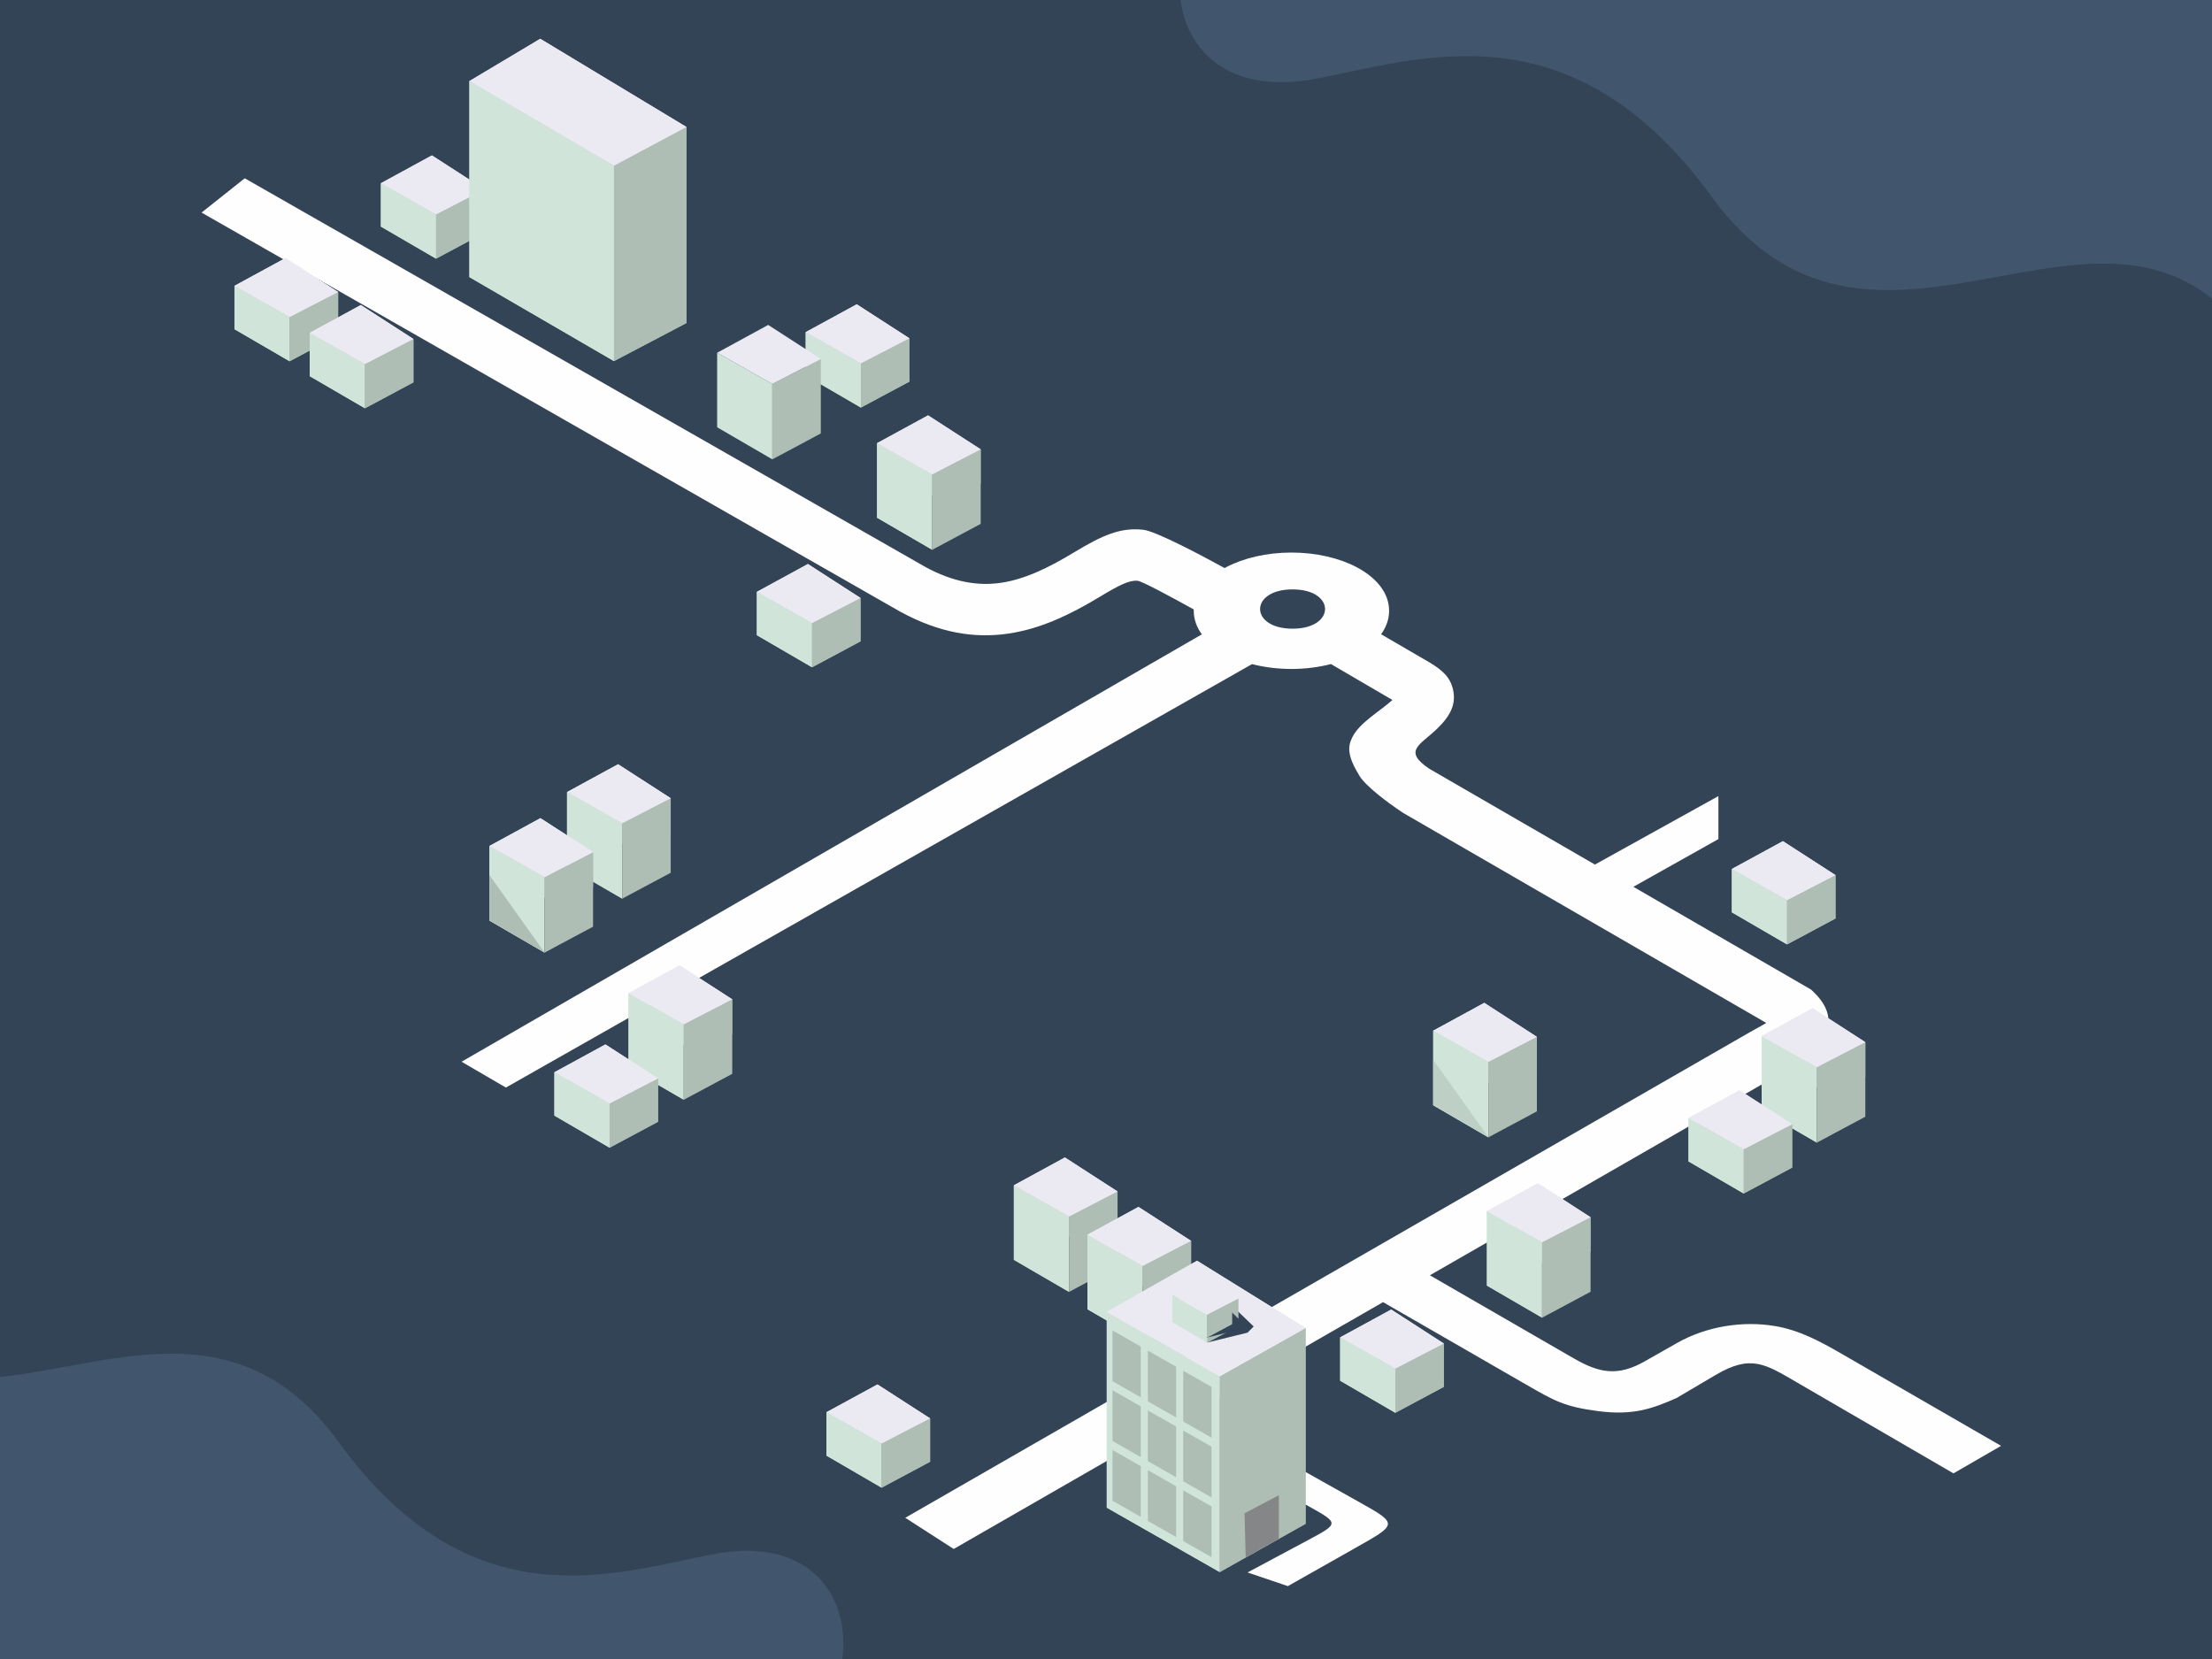 <?xml version="1.0" encoding="UTF-8"?>
<!DOCTYPE svg PUBLIC "-//W3C//DTD SVG 1.1//EN" "http://www.w3.org/Graphics/SVG/1.1/DTD/svg11.dtd">
<!-- Creator: CorelDRAW 2021 (64 Bit) -->
<svg xmlns="http://www.w3.org/2000/svg" xml:space="preserve" width="130.048mm" height="97.536mm" version="1.1" style="shape-rendering:geometricPrecision; text-rendering:geometricPrecision; image-rendering:optimizeQuality; fill-rule:evenodd; clip-rule:evenodd"
viewBox="0 0 1340.66 1005.49"
 xmlns:xlink="http://www.w3.org/1999/xlink"
 xmlns:xodm="http://www.corel.com/coreldraw/odm/2003">
 <defs>
  <style type="text/css">
   <![CDATA[
    .str0 {stroke:#41556D;stroke-width:2.06;stroke-miterlimit:22.926}
    .fil2 {fill:none}
    .fil3 {fill:#FEFEFE}
    .fil8 {fill:#848688}
    .fil0 {fill:#334456}
    .fil1 {fill:#41556D}
    .fil5 {fill:#AEBEB5}
    .fil7 {fill:#BED0C6}
    .fil4 {fill:#D0E4D9}
    .fil6 {fill:#EBEAF2}
   ]]>
  </style>
    <clipPath id="id0">
     <path d="M-0 1005.49l1340.66 0 0 -1005.49 -1340.66 0 0 1005.49z"/>
    </clipPath>
 </defs>
 <g id="Camada_x0020_1">
  <g id="_1644234894464">
   <polygon class="fil0" points="-0,1005.49 1340.66,1005.49 1340.66,0 -0,0 "/>
   <g style="clip-path:url(#id0)">
    <g>
     <path id="_1" class="fil1 str0" d="M464.63 1069.83c-30.35,16.91 -69.82,24.54 -95.67,26.37 -48.23,3.42 -58.21,-6.91 -80.56,-23.57 -20.27,24.17 -49.94,40.41 -83.9,42.82 -55.38,3.92 -104.65,-30.18 -122.27,-80.11 -0.97,-0.31 -1.94,-0.64 -2.9,-0.97 -20.18,28.28 -52.35,47.67 -89.71,50.32 -63.69,4.51 -119.31,-41.27 -127.99,-103.58 -55.26,-7.66 -121.31,-95.1 -93.7,-146.13 62,-114.6 82.08,-140.7 104.12,-86.01 78.34,194.41 228.85,-16.65 332.42,125.72 81.03,111.39 168.36,79.6 228.6,68.19 93.3,-17.67 99.42,89.14 31.56,126.96z"/>
     <path class="fil1 str0" d="M763.91 -87.17c32.01,-17.84 73.64,-25.88 100.9,-27.81 50.86,-3.6 61.39,7.29 84.97,24.86 21.38,-25.49 52.67,-42.62 88.49,-45.16 58.4,-4.14 110.37,31.84 128.96,84.5 1.02,0.33 2.04,0.67 3.06,1.02 21.28,-29.83 55.21,-50.28 94.62,-53.07 67.17,-4.76 125.84,43.53 134.98,109.25 58.29,8.08 127.94,100.3 98.82,154.12 -65.39,120.86 -86.57,148.39 -109.81,90.71 -82.62,-205.04 -241.37,17.56 -350.6,-132.59 -85.46,-117.48 -177.57,-83.96 -241.1,-71.92 -98.4,18.64 -104.86,-94.02 -33.28,-133.9z"/>
    </g>
   </g>
   <polygon class="fil2" points="-0,1005.49 1340.66,1005.49 1340.66,0 -0,0 "/>
   <path class="fil3" d="M838.29 789.23l86.78 50c17.1,9.85 23.15,13.36 43.49,16.02 21.18,2.77 32.9,-1.45 47.56,-7.93 7.87,-4.64 15.73,-9.28 23.6,-13.92 21.55,-12.71 30.08,-6.76 49.64,4.61 31.53,18.33 63.07,36.65 94.6,54.97 9.62,-5.55 19.25,-11.11 28.87,-16.67 -32.23,-18.61 -64.46,-37.22 -96.69,-55.82 -12.99,-7.5 -25.56,-14.32 -40.37,-16.8 -19.43,-3.25 -41.35,0.08 -59.3,10.25 -6.6,3.74 -13.96,7.87 -19.3,10.95 -16.41,9.47 -27.67,7.44 -43.33,-1.6l-87.22 -50.36 209.64 -120.52c0.48,-0.28 1.81,-1 3.25,-1.79 6.31,-3.45 14.35,-7.86 20.01,-13.83 10.06,-10.61 13.27,-22.67 -0.5,-35.73l-1.36 -1.29 -107.7 -62.29 51.55 -28.93 0 -26.06 -74.85 41.51 -100.43 -58.09c-16.17,-10.94 -5.52,-14.29 4.8,-24.24 8.6,-8.28 11.46,-15.36 9.66,-23.54l0 -0.06c-1.71,-7.79 -6.71,-12.05 -14.37,-16.64l-29.26 -17.01c3.13,-4.32 4.86,-9.12 4.86,-14.24 0,-10.66 -7.49,-19.96 -19.61,-26.38 -10.38,-5.5 -24.4,-8.91 -39.59,-8.91 -15.19,0 -29.21,3.41 -39.59,8.91 -0.31,0.16 -0.61,0.33 -0.91,0.49 -16.36,-8.98 -41.99,-22.37 -49.23,-23.19 -13.74,-1.55 -24.53,3.1 -42.19,13.78 -15.21,9.2 -29.65,16.25 -44.22,18.36 -13.88,2.01 -28.7,-0.38 -45.76,-9.62l0 -0.01 -412.48 -235.55 -26.17 20.78 423.3 241.8 0.24 0.12c23.77,12.96 44.96,16.22 65.24,13.28 19.66,-2.85 37.59,-11.41 55.91,-22.5 11.51,-6.96 17.77,-10.07 22.7,-9.52 2.77,0.31 20.55,9.91 33.96,17.36 -0.01,0.26 -0.01,0.52 -0.01,0.78 0,5.14 1.75,9.97 4.91,14.31l-448.65 259.03 26.84 15.66 452.24 -256.65c7.3,1.88 15.4,2.94 23.85,2.94 8.51,0 16.64,-1.07 23.98,-2.97l37.26 21.77c-7.8,7.03 -19.86,13.65 -24.36,22.66 -2.93,5.87 -2.87,11.46 4.37,23.32 3.92,6.41 17.75,16.71 25.94,22.09l0.73 0.49 219.91 127.19c-1.96,1.17 -4.04,2.31 -5.89,3.32 -1.14,0.62 -2.22,1.22 -3.85,2.16l-512.12 294.44 29.36 18.89 260.26 -149.62 0 0zm-54.88 -408.2c26.24,0 26.24,-23.8 0,-23.8 -26.25,0 -26.25,23.8 0,23.8z"/>
   <path class="fil3" d="M755.53 891.93l36.12 20.15c20.41,11.39 20.62,10.94 -0.15,22.04l-35.38 18.92 24.44 8.28 40.48 -22.9c25.53,-14.44 26.94,-14.57 3.39,-27.68 -24.33,-13.55 -48.52,-27.25 -72.81,-40.97l3.91 22.15z"/>
   <g>
    <g>
     <g>
      <g>
       <polygon class="fil0" points="628.47,760.23 647.94,783.01 688.62,774.26 694.83,766.7 677.75,743.17 634.68,752.66 "/>
       <g>
        <polygon class="fil4" points="614.48,763.56 647.94,783.01 647.94,737.32 614.48,718.39 "/>
        <polygon class="fil5" points="677.32,767.29 647.94,783.01 647.94,737.32 677.32,722.12 "/>
        <polygon class="fil6" points="645.42,701.52 614.48,718.39 647.94,737.32 677.32,722.12 "/>
       </g>
      </g>
      <g>
       <polygon class="fil0" points="628.47,760.23 647.94,783.01 688.62,774.26 694.83,766.7 677.75,743.17 634.68,752.66 "/>
       <g>
        <polygon class="fil4" points="614.48,763.56 647.94,783.01 647.94,737.32 614.48,718.39 "/>
        <polygon class="fil5" points="677.32,767.29 647.94,783.01 647.94,737.32 677.32,722.12 "/>
        <polygon class="fil6" points="645.42,701.52 614.48,718.39 647.94,737.32 677.32,722.12 "/>
       </g>
      </g>
     </g>
     <g>
      <g>
       <polygon class="fil0" points="673.07,790.18 692.53,812.96 733.22,804.22 739.42,796.65 722.34,773.13 679.27,782.62 "/>
       <g>
        <polygon class="fil4" points="659.08,793.52 692.53,812.96 692.53,767.27 659.08,748.35 "/>
        <polygon class="fil5" points="721.91,797.25 692.53,812.96 692.53,767.27 721.91,752.08 "/>
        <polygon class="fil6" points="690.01,731.48 659.08,748.35 692.53,767.27 721.91,752.08 "/>
       </g>
      </g>
      <g>
       <polygon class="fil0" points="673.07,790.18 692.53,812.96 733.22,804.22 739.42,796.65 722.34,773.13 679.27,782.62 "/>
       <g>
        <polygon class="fil4" points="659.08,793.52 692.53,812.96 692.53,767.27 659.08,748.35 "/>
        <polygon class="fil5" points="721.91,797.25 692.53,812.96 692.53,767.27 721.91,752.08 "/>
        <polygon class="fil6" points="690.01,731.48 659.08,748.35 692.53,767.27 721.91,752.08 "/>
       </g>
      </g>
     </g>
     <g>
      <g>
       <polygon class="fil0" points="827.39,841.53 845.7,856.28 883.98,846.88 889.82,841 873.75,825.54 833.23,835.65 "/>
       <polygon class="fil4" points="812.25,836.83 845.7,856.28 845.7,829.48 812.25,810.55 "/>
       <polygon class="fil5" points="875.08,840.56 845.7,856.28 845.7,829.48 875.08,814.29 "/>
       <polygon class="fil6" points="843.18,793.69 812.25,810.55 845.7,829.48 875.08,814.29 "/>
       <polygon class="fil4" points="812.25,836.83 845.7,856.28 845.7,829.48 812.25,810.55 "/>
       <polygon class="fil5" points="875.08,840.56 845.7,856.28 845.7,829.48 875.08,814.29 "/>
       <polygon class="fil6" points="843.18,793.69 812.25,810.55 845.7,829.48 875.08,814.29 "/>
      </g>
      <g>
       <g>
        <polygon class="fil0" points="516.02,886.92 534.33,901.67 572.62,892.27 578.46,886.39 562.39,870.93 521.86,881.04 "/>
        <polygon class="fil4" points="500.88,882.22 534.33,901.67 534.33,874.87 500.88,855.94 "/>
        <polygon class="fil5" points="563.72,885.95 534.33,901.67 534.33,874.87 563.72,859.67 "/>
        <polygon class="fil6" points="531.82,839.08 500.88,855.94 534.33,874.87 563.72,859.67 "/>
        <polygon class="fil4" points="500.88,882.22 534.33,901.67 534.33,874.87 500.88,855.94 "/>
        <polygon class="fil5" points="563.72,885.95 534.33,901.67 534.33,874.87 563.72,859.67 "/>
        <polygon class="fil6" points="531.82,839.08 500.88,855.94 534.33,874.87 563.72,859.67 "/>
       </g>
       <g>
        <g>
         <g>
          <polygon class="fil0" points="357.66,521.89 377.12,544.67 417.81,535.93 424.02,528.37 406.94,504.84 363.87,514.33 "/>
          <g>
           <polygon class="fil4" points="343.67,525.23 377.12,544.67 377.12,498.99 343.67,480.06 "/>
           <polygon class="fil5" points="406.51,528.96 377.12,544.67 377.12,498.99 406.51,483.79 "/>
           <polygon class="fil6" points="374.61,463.19 343.67,480.06 377.12,498.99 406.51,483.79 "/>
          </g>
         </g>
         <g>
          <polygon class="fil0" points="357.66,521.89 377.12,544.67 417.81,535.93 424.02,528.37 406.94,504.84 363.87,514.33 "/>
          <g>
           <polygon class="fil4" points="343.67,525.23 377.12,544.67 377.12,498.99 343.67,480.06 "/>
           <polygon class="fil5" points="406.51,528.96 377.12,544.67 377.12,498.99 406.51,483.79 "/>
           <polygon class="fil6" points="374.61,463.19 343.67,480.06 377.12,498.99 406.51,483.79 "/>
          </g>
         </g>
        </g>
        <g>
         <g>
          <polygon class="fil0" points="394.95,643.78 414.41,666.56 455.1,657.81 461.31,650.25 444.23,626.72 401.16,636.21 "/>
          <g>
           <polygon class="fil4" points="380.96,647.11 414.41,666.56 414.41,620.87 380.96,601.94 "/>
           <polygon class="fil5" points="443.8,650.84 414.41,666.56 414.41,620.87 443.8,605.67 "/>
           <polygon class="fil6" points="411.9,585.07 380.96,601.94 414.41,620.87 443.8,605.67 "/>
          </g>
         </g>
         <g>
          <polygon class="fil0" points="394.95,643.78 414.41,666.56 455.1,657.81 461.31,650.25 444.23,626.72 401.16,636.21 "/>
          <g>
           <polygon class="fil4" points="380.96,647.11 414.41,666.56 414.41,620.87 380.96,601.94 "/>
           <polygon class="fil5" points="443.8,650.84 414.41,666.56 414.41,620.87 443.8,605.67 "/>
           <polygon class="fil6" points="411.9,585.07 380.96,601.94 414.41,620.87 443.8,605.67 "/>
          </g>
         </g>
        </g>
        <g>
         <g>
          <polygon class="fil0" points="310.6,554.57 330.07,577.35 370.75,568.61 376.96,561.05 359.88,537.52 316.81,547.01 "/>
          <g>
           <polygon class="fil4" points="296.61,557.91 330.07,577.35 330.07,531.66 296.61,512.74 "/>
           <polygon class="fil5" points="359.45,561.64 330.07,577.35 330.07,531.66 359.45,516.47 "/>
           <polygon class="fil6" points="327.55,495.87 296.61,512.74 330.07,531.66 359.45,516.47 "/>
          </g>
         </g>
         <g>
          <polygon class="fil0" points="310.6,554.57 330.07,577.35 370.75,568.61 376.96,561.05 359.88,537.52 316.81,547.01 "/>
          <g>
           <polygon class="fil4" points="296.61,557.91 330.07,577.35 330.07,531.66 296.61,512.74 "/>
           <polygon class="fil5" points="359.45,561.64 330.07,577.35 330.07,531.66 359.45,516.47 "/>
           <polygon class="fil6" points="327.55,495.87 296.61,512.74 330.07,531.66 359.45,516.47 "/>
          </g>
         </g>
        </g>
        <g>
         <polygon class="fil0" points="351.15,680.86 369.46,695.6 407.74,686.2 413.58,680.32 397.51,664.87 356.99,674.98 "/>
         <polygon class="fil4" points="336.01,676.16 369.46,695.6 369.46,668.81 336.01,649.88 "/>
         <polygon class="fil5" points="398.84,679.89 369.46,695.6 369.46,668.81 398.84,653.61 "/>
         <polygon class="fil6" points="366.94,633.01 336.01,649.88 369.46,668.81 398.84,653.61 "/>
         <polygon class="fil4" points="336.01,676.16 369.46,695.6 369.46,668.81 336.01,649.88 "/>
         <polygon class="fil5" points="398.84,679.89 369.46,695.6 369.46,668.81 398.84,653.61 "/>
         <polygon class="fil6" points="366.94,633.01 336.01,649.88 369.46,668.81 398.84,653.61 "/>
        </g>
        <g>
         <g>
          <g>
           <polygon class="fil0" points="882.64,666.52 902.1,689.3 942.79,680.55 948.99,672.99 931.91,649.46 888.84,658.95 "/>
           <g>
            <polygon class="fil4" points="868.65,669.85 902.1,689.3 902.1,643.61 868.65,624.68 "/>
            <polygon class="fil5" points="931.48,673.58 902.1,689.3 902.1,643.61 931.48,628.41 "/>
            <polygon class="fil6" points="899.58,607.81 868.65,624.68 902.1,643.61 931.48,628.41 "/>
           </g>
          </g>
          <g>
           <polygon class="fil0" points="882.64,666.52 902.1,689.3 942.79,680.55 948.99,672.99 931.91,649.46 888.84,658.95 "/>
           <g>
            <polygon class="fil4" points="868.65,669.85 902.1,689.3 902.1,643.61 868.65,624.68 "/>
            <polygon class="fil5" points="931.48,673.58 902.1,689.3 902.1,643.61 931.48,628.41 "/>
            <polygon class="fil6" points="899.58,607.81 868.65,624.68 902.1,643.61 931.48,628.41 "/>
           </g>
          </g>
         </g>
         <polygon class="fil7" points="868.65,669.85 902.1,689.3 868.65,642.29 "/>
         <g>
          <polygon class="fil0" points="245.99,142.03 264.3,156.78 302.58,147.38 308.42,141.5 292.35,126.04 251.83,136.16 "/>
          <polygon class="fil4" points="230.85,137.33 264.3,156.78 264.3,129.98 230.85,111.05 "/>
          <polygon class="fil5" points="293.68,141.06 264.3,156.78 264.3,129.98 293.68,114.79 "/>
          <polygon class="fil6" points="261.78,94.19 230.85,111.05 264.3,129.98 293.68,114.79 "/>
          <polygon class="fil4" points="230.85,137.33 264.3,156.78 264.3,129.98 230.85,111.05 "/>
          <polygon class="fil5" points="293.68,141.06 264.3,156.78 264.3,129.98 293.68,114.79 "/>
          <polygon class="fil6" points="261.78,94.19 230.85,111.05 264.3,129.98 293.68,114.79 "/>
         </g>
         <g>
          <polygon class="fil0" points="157.24,204.22 175.55,218.97 213.84,209.57 219.68,203.69 203.61,188.23 163.08,198.34 "/>
          <polygon class="fil4" points="142.1,199.52 175.55,218.97 175.55,192.17 142.1,173.24 "/>
          <polygon class="fil5" points="204.94,203.25 175.55,218.97 175.55,192.17 204.94,176.98 "/>
          <polygon class="fil6" points="173.04,156.38 142.1,173.24 175.55,192.17 204.94,176.98 "/>
          <polygon class="fil4" points="142.1,199.52 175.55,218.97 175.55,192.17 142.1,173.24 "/>
          <polygon class="fil5" points="204.94,203.25 175.55,218.97 175.55,192.17 204.94,176.98 "/>
          <polygon class="fil6" points="173.04,156.38 142.1,173.24 175.55,192.17 204.94,176.98 "/>
         </g>
         <g>
          <polygon class="fil0" points="202.89,232.72 221.2,247.46 259.48,238.06 265.32,232.18 249.25,216.72 208.73,226.84 "/>
          <polygon class="fil4" points="187.75,228.01 221.2,247.46 221.2,220.66 187.75,201.74 "/>
          <polygon class="fil5" points="250.58,231.75 221.2,247.46 221.2,220.66 250.58,205.47 "/>
          <polygon class="fil6" points="218.68,184.87 187.75,201.74 221.2,220.66 250.58,205.47 "/>
          <polygon class="fil4" points="187.75,228.01 221.2,247.46 221.2,220.66 187.75,201.74 "/>
          <polygon class="fil5" points="250.58,231.75 221.2,247.46 221.2,220.66 250.58,205.47 "/>
          <polygon class="fil6" points="218.68,184.87 187.75,201.74 221.2,220.66 250.58,205.47 "/>
         </g>
         <g>
          <polygon class="fil0" points="503.46,232.28 521.77,247.02 560.06,237.63 565.9,231.75 549.83,216.29 509.3,226.4 "/>
          <polygon class="fil4" points="488.32,227.58 521.77,247.02 521.77,220.23 488.32,201.3 "/>
          <polygon class="fil5" points="551.16,231.31 521.77,247.02 521.77,220.23 551.16,205.03 "/>
          <polygon class="fil6" points="519.26,184.43 488.32,201.3 521.77,220.23 551.16,205.03 "/>
          <polygon class="fil4" points="488.32,227.58 521.77,247.02 521.77,220.23 488.32,201.3 "/>
          <polygon class="fil5" points="551.16,231.31 521.77,247.02 521.77,220.23 551.16,205.03 "/>
          <polygon class="fil6" points="519.26,184.43 488.32,201.3 521.77,220.23 551.16,205.03 "/>
         </g>
         <g>
          <g>
           <polygon class="fil0" points="448.64,255.63 468.1,278.41 508.79,269.67 515,262.11 497.92,238.58 454.85,248.07 "/>
           <g>
            <polygon class="fil4" points="434.65,258.97 468.1,278.41 468.1,232.72 434.65,213.8 "/>
            <polygon class="fil5" points="497.49,262.7 468.1,278.41 468.1,232.72 497.49,217.53 "/>
            <polygon class="fil6" points="465.59,196.93 434.65,213.8 468.1,232.72 497.49,217.53 "/>
           </g>
          </g>
         </g>
         <g>
          <g>
           <polygon class="fil0" points="545.55,310.44 565.01,333.22 605.7,324.48 611.9,316.92 594.83,293.39 551.75,302.88 "/>
           <g>
            <polygon class="fil4" points="531.56,313.78 565.01,333.22 565.01,287.53 531.56,268.61 "/>
            <polygon class="fil5" points="594.39,317.51 565.01,333.22 565.01,287.53 594.39,272.34 "/>
            <polygon class="fil6" points="562.49,251.74 531.56,268.61 565.01,287.53 594.39,272.34 "/>
           </g>
          </g>
          <g>
           <polygon class="fil0" points="545.55,310.44 565.01,333.22 605.7,324.48 611.9,316.92 594.83,293.39 551.75,302.88 "/>
           <g>
            <polygon class="fil4" points="531.56,313.78 565.01,333.22 565.01,287.53 531.56,268.61 "/>
            <polygon class="fil5" points="594.39,317.51 565.01,333.22 565.01,287.53 594.39,272.34 "/>
            <polygon class="fil6" points="562.49,251.74 531.56,268.61 565.01,287.53 594.39,272.34 "/>
           </g>
          </g>
         </g>
         <g>
          <g>
           <polygon class="fil0" points="1081.7,669.75 1101.17,692.53 1141.85,683.79 1148.06,676.22 1130.98,652.7 1087.91,662.19 "/>
           <g>
            <polygon class="fil4" points="1067.71,673.08 1101.17,692.53 1101.17,646.84 1067.71,627.92 "/>
            <polygon class="fil5" points="1130.55,676.82 1101.17,692.53 1101.17,646.84 1130.55,631.65 "/>
            <polygon class="fil6" points="1098.65,611.05 1067.71,627.92 1101.17,646.84 1130.55,631.65 "/>
           </g>
          </g>
          <g>
           <polygon class="fil0" points="1081.7,669.75 1101.17,692.53 1141.85,683.79 1148.06,676.22 1130.98,652.7 1087.91,662.19 "/>
           <g>
            <polygon class="fil4" points="1067.71,673.08 1101.17,692.53 1101.17,646.84 1067.71,627.92 "/>
            <polygon class="fil5" points="1130.55,676.82 1101.17,692.53 1101.17,646.84 1130.55,631.65 "/>
            <polygon class="fil6" points="1098.65,611.05 1067.71,627.92 1101.17,646.84 1130.55,631.65 "/>
           </g>
          </g>
         </g>
         <g>
          <polygon class="fil0" points="1038.53,708.63 1056.84,723.37 1095.12,713.97 1100.96,708.09 1084.89,692.64 1044.37,702.75 "/>
          <polygon class="fil4" points="1023.39,703.93 1056.84,723.37 1056.84,696.58 1023.39,677.65 "/>
          <polygon class="fil5" points="1086.22,707.66 1056.84,723.37 1056.84,696.58 1086.22,681.38 "/>
          <polygon class="fil6" points="1054.32,660.78 1023.39,677.65 1056.84,696.58 1086.22,681.38 "/>
          <polygon class="fil4" points="1023.39,703.93 1056.84,723.37 1056.84,696.58 1023.39,677.65 "/>
          <polygon class="fil5" points="1086.22,707.66 1056.84,723.37 1056.84,696.58 1086.22,681.38 "/>
          <polygon class="fil6" points="1054.32,660.78 1023.39,677.65 1056.84,696.58 1086.22,681.38 "/>
         </g>
         <g>
          <g>
           <polygon class="fil0" points="915.18,775.85 934.64,798.63 975.33,789.89 981.54,782.32 964.46,758.8 921.39,768.28 "/>
           <g>
            <polygon class="fil4" points="901.19,779.18 934.64,798.63 934.64,752.94 901.19,734.01 "/>
            <polygon class="fil5" points="964.02,782.92 934.64,798.63 934.64,752.94 964.02,737.75 "/>
            <polygon class="fil6" points="932.13,717.15 901.19,734.01 934.64,752.94 964.02,737.75 "/>
           </g>
          </g>
          <g>
           <polygon class="fil0" points="915.18,775.85 934.64,798.63 975.33,789.89 981.54,782.32 964.46,758.8 921.39,768.28 "/>
           <g>
            <polygon class="fil4" points="901.19,779.18 934.64,798.63 934.64,752.94 901.19,734.01 "/>
            <polygon class="fil5" points="964.02,782.92 934.64,798.63 934.64,752.94 964.02,737.75 "/>
            <polygon class="fil6" points="932.13,717.15 901.19,734.01 934.64,752.94 964.02,737.75 "/>
           </g>
          </g>
         </g>
         <g>
          <polygon class="fil0" points="473.86,389.69 492.17,404.43 530.45,395.03 536.3,389.15 520.23,373.69 479.7,383.81 "/>
          <polygon class="fil4" points="458.72,384.98 492.17,404.43 492.17,377.63 458.72,358.71 "/>
          <polygon class="fil5" points="521.56,388.72 492.17,404.43 492.17,377.63 521.56,362.44 "/>
          <polygon class="fil6" points="489.66,341.84 458.72,358.71 492.17,377.63 521.56,362.44 "/>
          <polygon class="fil4" points="458.72,384.98 492.17,404.43 492.17,377.63 458.72,358.71 "/>
          <polygon class="fil5" points="521.56,388.72 492.17,404.43 492.17,377.63 521.56,362.44 "/>
          <polygon class="fil6" points="489.66,341.84 458.72,358.71 492.17,377.63 521.56,362.44 "/>
         </g>
         <g>
          <polygon class="fil0" points="1064.79,557.65 1083.1,572.4 1121.38,563 1127.23,557.12 1111.16,541.66 1070.63,551.77 "/>
          <polygon class="fil4" points="1049.65,552.95 1083.1,572.4 1083.1,545.6 1049.65,526.67 "/>
          <polygon class="fil5" points="1112.49,556.68 1083.1,572.4 1083.1,545.6 1112.49,530.41 "/>
          <polygon class="fil6" points="1080.59,509.81 1049.65,526.67 1083.1,545.6 1112.49,530.41 "/>
          <polygon class="fil4" points="1049.65,552.95 1083.1,572.4 1083.1,545.6 1049.65,526.67 "/>
          <polygon class="fil5" points="1112.49,556.68 1083.1,572.4 1083.1,545.6 1112.49,530.41 "/>
          <polygon class="fil6" points="1080.59,509.81 1049.65,526.67 1083.1,545.6 1112.49,530.41 "/>
         </g>
        </g>
       </g>
      </g>
     </g>
    </g>
    <polygon class="fil5" points="296.61,557.91 330.07,577.35 296.61,530.35 "/>
   </g>
   <g>
    <g>
     <polygon class="fil0" points="372.13,218.87 327.76,162.37 351.64,137.27 416.37,119.78 424.74,131.19 458.19,178.19 459.06,178 459.55,178.67 435.67,203.77 "/>
     <g>
      <polygon class="fil4" points="372.13,218.87 284.49,167.95 284.49,49.14 372.13,100.41 "/>
      <polygon class="fil5" points="372.13,218.87 416.06,195.78 416.06,76.97 372.13,100.41 "/>
      <polygon class="fil6" points="416.06,76.97 327.44,23.51 284.49,49.14 372.13,100.41 "/>
      <polygon class="fil4" points="372.13,218.87 284.49,167.95 284.49,49.14 372.13,100.41 "/>
      <polygon class="fil5" points="372.13,218.87 416.06,195.78 416.06,76.97 372.13,100.41 "/>
      <polygon class="fil6" points="416.06,76.97 327.44,23.51 284.49,49.14 372.13,100.41 "/>
     </g>
    </g>
    <g>
     <g>
      <g>
       <g>
        <g>
         <polygon class="fil4" points="670.79,913.78 739.27,952.81 739.27,834.16 670.79,795.13 "/>
         <polygon class="fil5" points="791.3,923.56 739.27,952.81 739.27,834.16 791.3,804.91 "/>
         <polygon class="fil6" points="725.51,764.1 791.3,804.91 739.27,834.16 670.79,795.13 "/>
        </g>
       </g>
      </g>
      <g>
       <g>
        <g>
         <polygon class="fil4" points="670.79,913.78 739.27,952.81 739.27,834.16 670.79,795.13 "/>
         <polygon class="fil5" points="791.3,923.56 739.27,952.81 739.27,834.16 791.3,804.91 "/>
         <polygon class="fil6" points="725.51,764.1 791.3,804.91 739.27,834.16 670.79,795.13 "/>
        </g>
       </g>
      </g>
     </g>
     <path class="fil5" d="M674.27 837.12l17.12 9.76 0 -30.75 -17.12 -9.76 0 30.75zm42.88 24.44l17.12 9.76 0 -30.75 -17.12 -9.76 0 30.75zm-21.44 -12.22l17.12 9.76 0 -30.75 -17.12 -9.76 0 30.75z"/>
     <path class="fil5" d="M674.27 873.35l17.12 9.76 0 -30.75 -17.12 -9.76 0 30.75zm42.88 24.44l17.12 9.76 0 -30.75 -17.12 -9.76 0 30.75zm-21.44 -12.22l17.12 9.76 0 -30.75 -17.12 -9.76 0 30.75z"/>
     <path class="fil5" d="M674.27 909.58l17.12 9.76 0 -30.75 -17.12 -9.76 0 30.75zm42.88 24.44l17.12 9.76 0 -30.75 -17.12 -9.76 0 30.75zm-21.44 -12.22l17.12 9.76 0 -30.75 -17.12 -9.76 0 30.75z"/>
    </g>
   </g>
   <g>
    <polygon class="fil0" points="720.21,804.3 731.83,813.66 756.13,807.69 759.84,803.96 749.64,794.15 723.91,800.57 "/>
    <polygon class="fil4" points="710.6,801.31 731.83,813.66 731.83,796.65 710.6,784.64 "/>
    <polygon class="fil5" points="750.48,803.68 731.83,813.66 731.83,796.65 750.48,787.01 "/>
    <polygon class="fil6" points="730.23,773.93 710.6,784.64 731.83,796.65 750.48,787.01 "/>
    <polygon class="fil4" points="710.6,801.31 731.83,813.66 731.83,796.65 710.6,784.64 "/>
    <polygon class="fil5" points="750.48,803.68 731.83,813.66 731.83,796.65 750.48,787.01 "/>
    <polygon class="fil6" points="730.23,773.93 710.6,784.64 731.83,796.65 750.48,787.01 "/>
   </g>
   <polygon class="fil8" points="754.99,943.98 775.11,932.66 775.11,906.21 754.31,917.17 "/>
   <g>
    <polygon class="fil0" points="722.03,803.06 731.49,810.68 751.28,805.82 754.3,802.78 745.99,794.79 725.04,800.02 "/>
    <polygon class="fil4" points="714.2,800.62 731.49,810.68 731.49,796.82 714.2,787.04 "/>
    <polygon class="fil5" points="746.68,802.55 731.49,810.68 731.49,796.82 746.68,788.97 "/>
    <polygon class="fil6" points="730.19,778.32 714.2,787.04 731.49,796.82 746.68,788.97 "/>
    <polygon class="fil4" points="714.2,800.62 731.49,810.68 731.49,796.82 714.2,787.04 "/>
    <polygon class="fil5" points="746.68,802.55 731.49,810.68 731.49,796.82 746.68,788.97 "/>
    <polygon class="fil6" points="730.19,778.32 714.2,787.04 731.49,796.82 746.68,788.97 "/>
   </g>
  </g>
 </g>
</svg>
